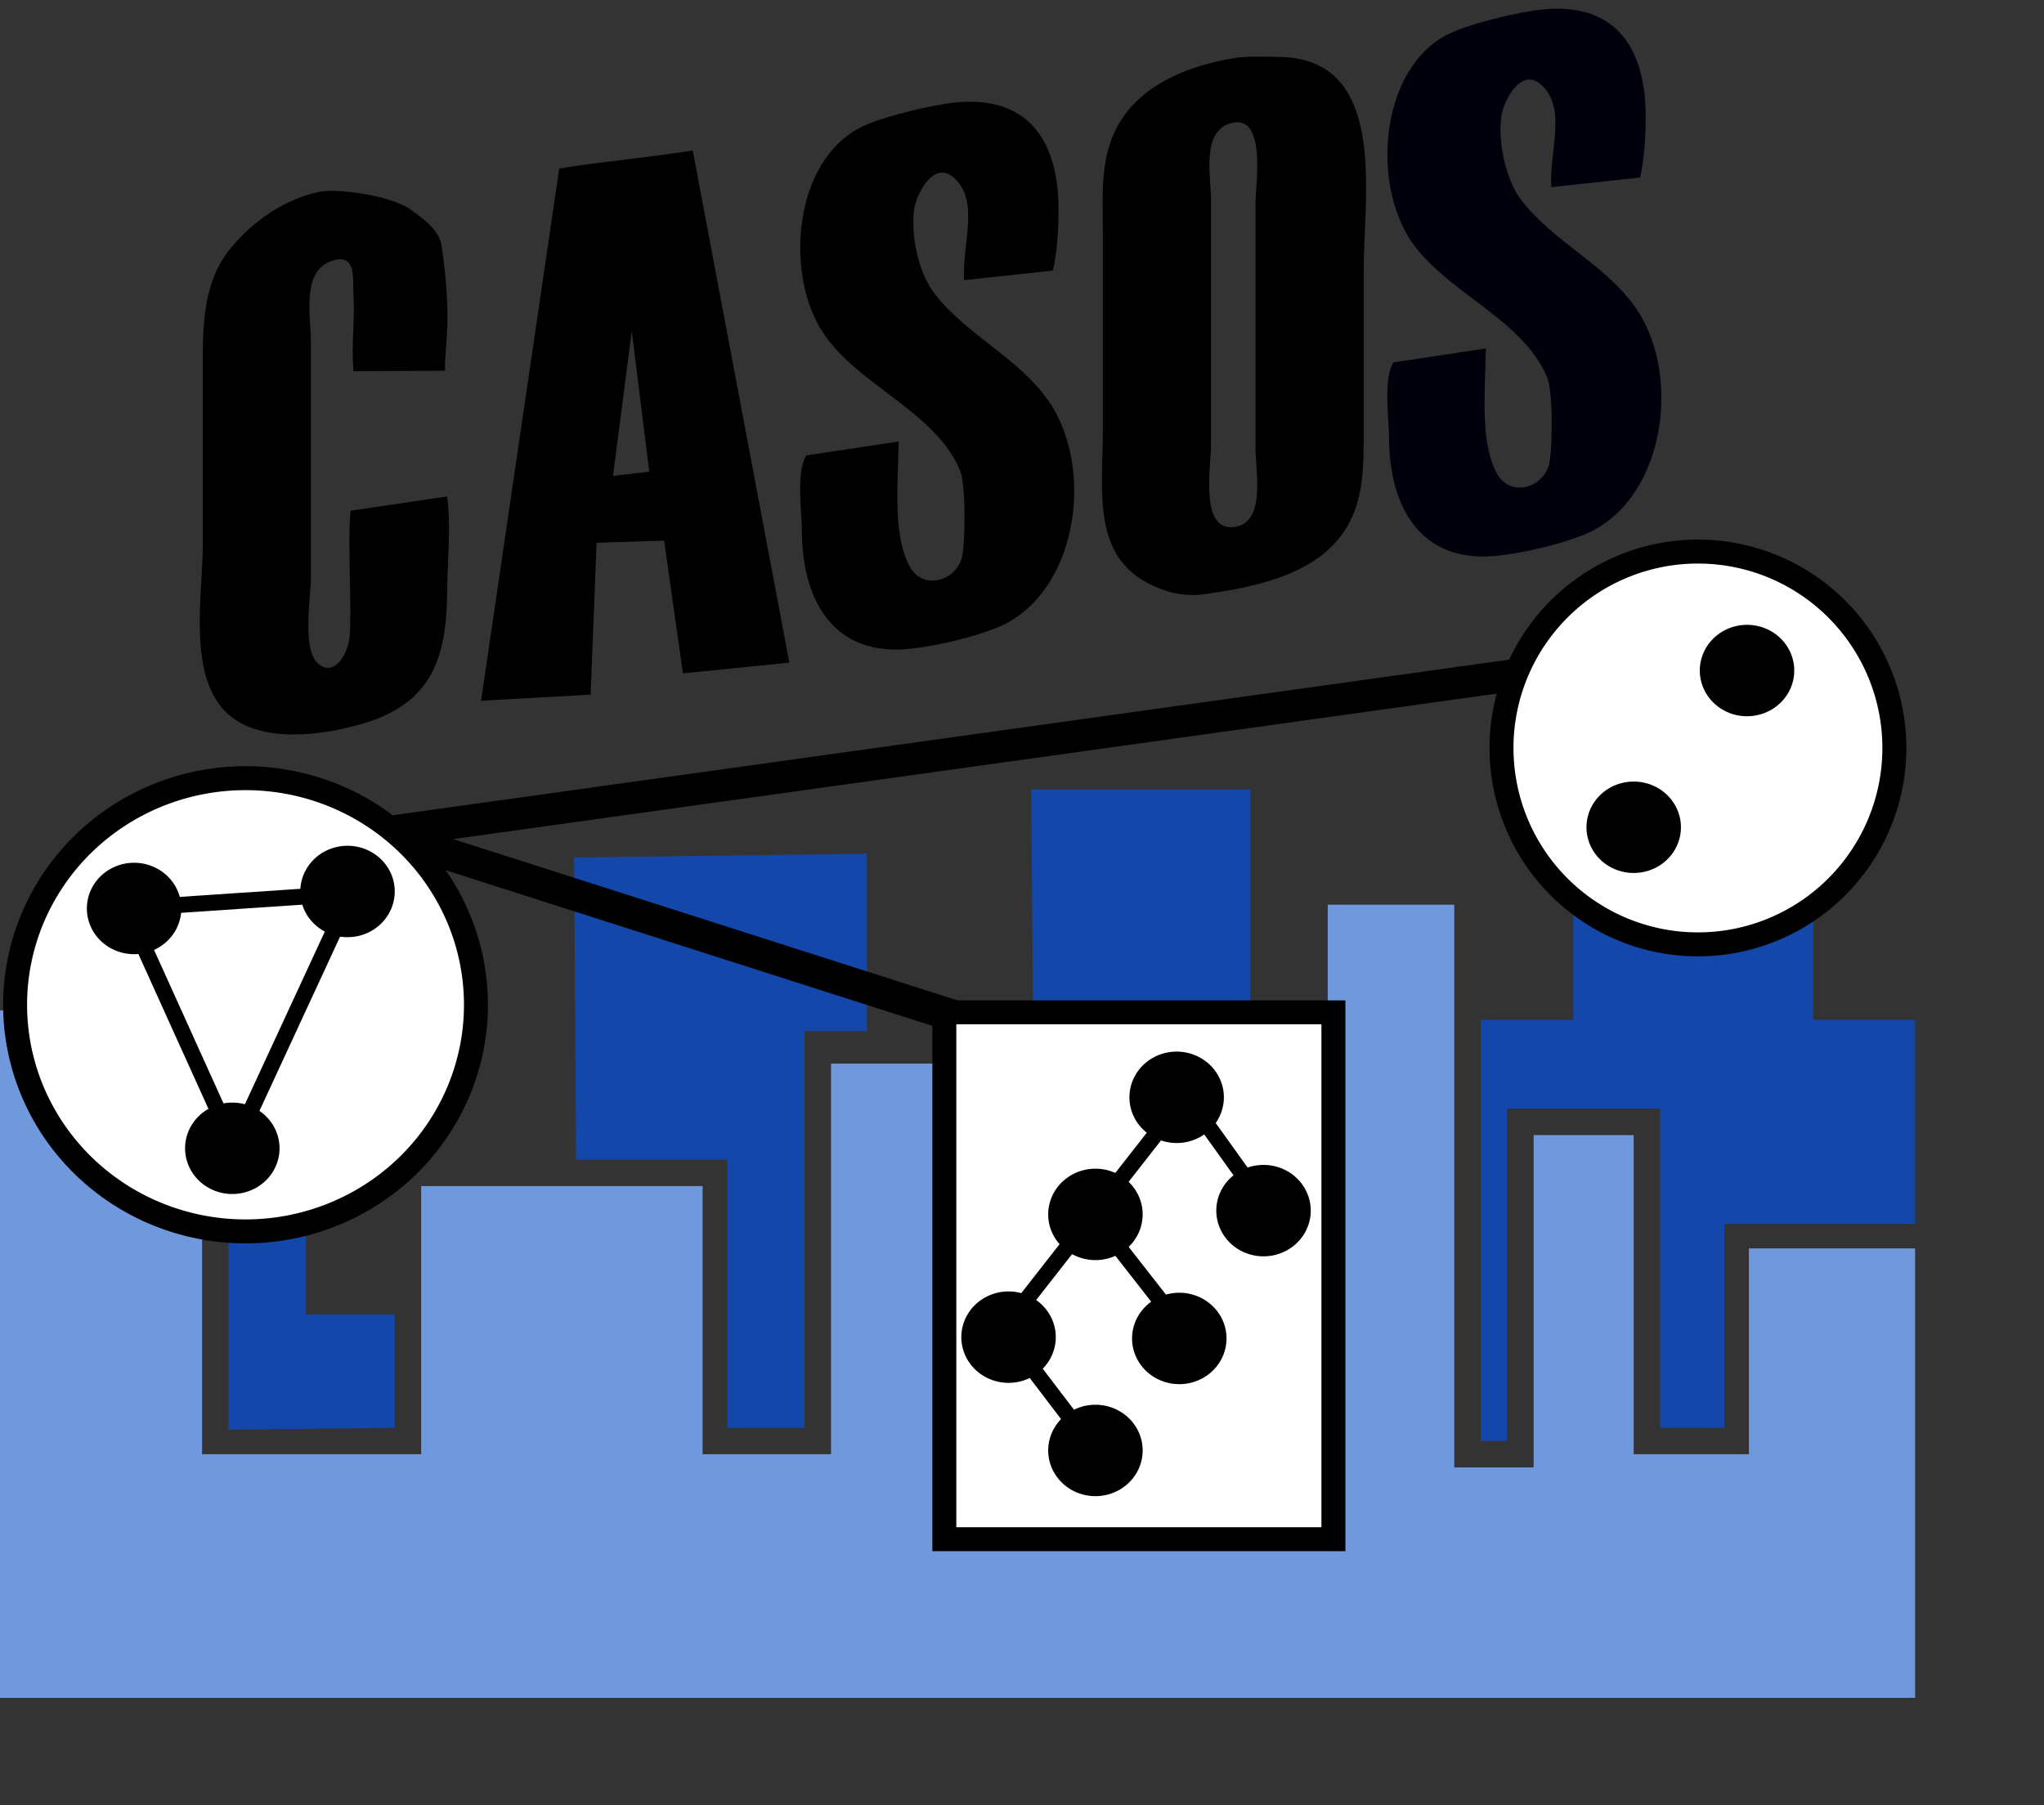 <?xml version="1.0" encoding="UTF-8" standalone="no"?>
<!DOCTYPE svg PUBLIC "-//W3C//DTD SVG 20010904//EN"
"http://www.w3.org/TR/2001/REC-SVG-20010904/DTD/svg10.dtd">
<!-- Created with Inkscape (http://www.inkscape.org/) -->
<svg
   id="svg1"
   sodipodi:version="0.32"
   inkscape:version="0.38.1"
   width="240pt"
   height="212pt"
   sodipodi:docbase="/home/patrick/Documents/graphics"
   sodipodi:docname="casosLogo.svgz"
   xmlns="http://www.w3.org/2000/svg"
   xmlns:inkscape="http://www.inkscape.org/namespaces/inkscape"
   xmlns:sodipodi="http://sodipodi.sourceforge.net/DTD/sodipodi-0.dtd"
   xmlns:xlink="http://www.w3.org/1999/xlink">
  <rect width="100%" height="100%" fill="#333333" stroke="none"/>
  <defs
     id="defs34" />
  <sodipodi:namedview
     id="base"
     pagecolor="#ffffff"
     bordercolor="#666666"
     borderopacity="1.0"
     inkscape:pageopacity="0.0"
     inkscape:pageshadow="2"
     inkscape:zoom="3.4732669"
     inkscape:cx="95.878131"
     inkscape:cy="167.43407"
     inkscape:window-width="953"
     inkscape:window-height="844"
     inkscape:window-x="0"
     inkscape:window-y="25" />
  <path
     style="fill:#7099dd;fill-rule:evenodd;stroke:none;stroke-opacity:1;stroke-width:1pt;stroke-linejoin:miter;stroke-linecap:butt;fill-opacity:1;"
     d="M 0,158.215 L 31.638,157.623 L 31.638,227.7 L 65.937,227.7 L 65.937,185.713 L 109.994,185.713 L 109.994,227.7 L 130.101,227.7 L 130.101,166.535 L 207.866,166.535 L 207.866,141.656 L 227.676,141.656 L 227.676,229.77 L 240.095,229.77 L 240.095,177.73 L 255.766,177.73 L 255.766,227.7 L 273.803,227.7 L 273.803,195.471 L 299.823,195.471 L 299.823,265.844 L -0.296,265.844 L 0,158.215 z "
     id="bottomBuildings" />
  <path
     style="fill:#1347aa;fill-opacity:1;fill-rule:evenodd;stroke:none;stroke-width:1pt;"
     d="M 35.778,223.856 L 35.778,185.713 L 47.901,185.713 L 47.901,205.82 L 61.798,205.82 L 61.798,223.561 L 35.778,223.856 z "
     id="path880" />
  <path
     style="fill:#1347aa;fill-opacity:1;fill-rule:evenodd;stroke:none;stroke-width:1pt;"
     d="M 89.888,134.264 L 90.184,181.574 L 113.838,181.574 L 113.838,223.561 L 125.961,223.561 L 125.961,161.467 L 135.719,161.467 L 135.719,133.673 L 89.888,134.264 z "
     id="path881" />
  <path
     style="fill:#1347aa;fill-opacity:1;fill-rule:evenodd;stroke:none;stroke-width:1pt;"
     d="M 161.443,123.62 L 161.739,159.693 L 195.743,159.693 L 195.743,123.62 L 161.443,123.62 z "
     id="path882" />
  <path
     style="fill:#1347aa;fill-opacity:1;fill-rule:evenodd;stroke:none;stroke-width:1pt;stroke-opacity:1;"
     d="M 231.816,159.693 L 231.816,225.631 L 235.956,225.631 L 235.956,173.59 L 259.906,173.59 L 259.906,223.561 L 269.959,223.561 L 269.959,191.627 L 299.823,191.627 L 299.823,159.693 L 283.856,159.693 L 283.856,137.812 L 246.305,137.812 L 246.305,159.693 L 231.816,159.693 z "
     id="path886" />
  <path
     style="fill:none;fill-rule:evenodd;stroke:black;stroke-opacity:1;stroke-width:5;stroke-linejoin:miter;stroke-linecap:butt;fill-opacity:0.75;stroke-dasharray:none;"
     d="M 154.938,160.876 L 59.728,130.42 L 244.235,104.696"
     id="path965"
     sodipodi:nodetypes="ccc" />
  <path
     sodipodi:type="arc"
     style="fill:#ffffff;fill-opacity:1;fill-rule:evenodd;stroke:#000000;stroke-width:3.75;stroke-dasharray:none;"
     id="path971"
     sodipodi:cx="265.81964"
     sodipodi:cy="117.11462"
     sodipodi:rx="30.751106"
     sodipodi:ry="30.751106"
     d="M 296.571 117.115 A 30.751 30.751 0 1 0 235.069,117.115 A 30.751 30.751 0 1 0 296.571 117.115 z" />
  <g
     id="rightNodes">
    <path
       sodipodi:type="arc"
       style="fill:#000000;fill-opacity:1;fill-rule:evenodd;stroke:#000000;stroke-width:1pt;"
       id="path903"
       sodipodi:cx="-31.638157"
       sodipodi:cy="81.928261"
       sodipodi:rx="8.5748272"
       sodipodi:ry="8.2791433"
       d="M -23.063 81.928 A 8.575 8.279 0 1 0 -40.213,81.928 A 8.575 8.279 0 1 0 -23.063 81.928 z"
       transform="matrix(0.8,0,0,0.8,281.077,63.991)" />
    <path
       sodipodi:type="arc"
       style="fill:#000000;fill-opacity:1;fill-rule:evenodd;stroke:#000000;stroke-width:1pt;"
       id="path904"
       sodipodi:cx="-31.638157"
       sodipodi:cy="81.928261"
       sodipodi:rx="8.5748272"
       sodipodi:ry="8.2791433"
       d="M -23.063 81.928 A 8.575 8.279 0 1 0 -40.213,81.928 A 8.575 8.279 0 1 0 -23.063 81.928 z"
       transform="matrix(0.8,0,0,0.8,298.818,39.449)" />
  </g>
  <rect
     style="fill:#ffffff;fill-opacity:1;fill-rule:evenodd;stroke:#000000;stroke-width:3.75;stroke-dasharray:none;"
     id="rect972"
     width="60.911"
     height="82.496"
     x="147.842"
     y="158.51" />
  <g
     id="bottomNodes"
     transform="">
    <path
       style="fill:none;fill-opacity:0.75;fill-rule:evenodd;stroke:#000000;stroke-width:2.5;"
       d="M 171.201,226.813 L 157.008,208.185 L 185.689,171.52 L 198.404,189.261"
       id="path909" />
    <path
       sodipodi:type="arc"
       style="fill-rule:evenodd;stroke:#000000;stroke-width:1pt;"
       id="path896"
       sodipodi:cx="-31.638157"
       sodipodi:cy="81.928261"
       sodipodi:rx="8.5748272"
       sodipodi:ry="8.2791433"
       d="M -23.063 81.928 A 8.575 8.279 0 1 0 -40.213,81.928 A 8.575 8.279 0 1 0 -23.063 81.928 z"
       transform="matrix(0.8,0,0,0.8,209.935,144.03)" />
    <path
       sodipodi:type="arc"
       style="fill-rule:evenodd;stroke:#000000;stroke-width:1pt;"
       id="path897"
       sodipodi:cx="-31.638157"
       sodipodi:cy="81.928261"
       sodipodi:rx="8.5748272"
       sodipodi:ry="8.2791433"
       d="M -23.063 81.928 A 8.575 8.279 0 1 0 -40.213,81.928 A 8.575 8.279 0 1 0 -23.063 81.928 z"
       transform="matrix(0.8,0,0,0.8,223.123,124.015)" />
    <path
       sodipodi:type="arc"
       style="fill-rule:evenodd;stroke:#000000;stroke-width:1pt;"
       id="path898"
       sodipodi:cx="-31.638157"
       sodipodi:cy="81.928261"
       sodipodi:rx="8.5748272"
       sodipodi:ry="8.2791433"
       d="M -23.063 81.928 A 8.575 8.279 0 1 0 -40.213,81.928 A 8.575 8.279 0 1 0 -23.063 81.928 z"
       transform="matrix(0.8,0,0,0.8,196.806,124.606)" />
    <path
       sodipodi:type="arc"
       style="fill-rule:evenodd;stroke:#000000;stroke-width:1pt;"
       id="path900"
       sodipodi:cx="-31.638157"
       sodipodi:cy="81.928261"
       sodipodi:rx="8.5748272"
       sodipodi:ry="8.2791433"
       d="M -23.063 81.928 A 8.575 8.279 0 1 0 -40.213,81.928 A 8.575 8.279 0 1 0 -23.063 81.928 z"
       transform="matrix(0.8,0,0,0.8,209.522,106.273)" />
    <path
       sodipodi:type="arc"
       style="fill-rule:evenodd;stroke:#000000;stroke-width:1pt;"
       id="path901"
       sodipodi:cx="-31.638157"
       sodipodi:cy="81.928261"
       sodipodi:rx="8.5748272"
       sodipodi:ry="8.2791433"
       d="M -23.063 81.928 A 8.575 8.279 0 1 0 -40.213,81.928 A 8.575 8.279 0 1 0 -23.063 81.928 z"
       transform="matrix(0.8,0,0,0.8,196.807,161.566)" />
    <path
       sodipodi:type="arc"
       style="fill-rule:evenodd;stroke:#000000;stroke-width:1pt;"
       id="path902"
       sodipodi:cx="-31.638157"
       sodipodi:cy="81.928261"
       sodipodi:rx="8.5748272"
       sodipodi:ry="8.2791433"
       d="M -23.063 81.928 A 8.575 8.279 0 1 0 -40.213,81.928 A 8.575 8.279 0 1 0 -23.063 81.928 z"
       transform="matrix(0.8,0,0,0.8,183.206,143.825)" />
    <path
       style="fill:none;fill-opacity:0.75;fill-rule:evenodd;stroke:#000000;stroke-width:2.5;"
       d="M 185.689,208.777 L 170.905,189.853 L 170.905,189.853 L 170.905,189.853"
       id="path913" />
  </g>
  <path
     sodipodi:type="arc"
     style="fill:#ffffff;fill-opacity:1;fill-rule:evenodd;stroke:#000000;stroke-width:3.75;stroke-dasharray:none;"
     id="path970"
     sodipodi:cx="37.847515"
     sodipodi:cy="156.14487"
     sodipodi:rx="36.073414"
     sodipodi:ry="35.482044"
     d="M 73.921 156.145 A 36.073 35.482 0 1 0 1.774,156.145 A 36.073 35.482 0 1 0 73.921 156.145 z"
     transform="translate(0.591,1.183)" />
  <g
     id="leftNodes">
    <path
       sodipodi:type="arc"
       style="fill:#000000;fill-opacity:1;fill-rule:evenodd;stroke:#000000;stroke-width:1pt;"
       id="path905"
       sodipodi:cx="-31.638157"
       sodipodi:cy="81.928261"
       sodipodi:rx="8.5748272"
       sodipodi:ry="8.2791433"
       d="M -23.063 81.928 A 8.575 8.279 0 1 0 -40.213,81.928 A 8.575 8.279 0 1 0 -23.063 81.928 z"
       transform="matrix(0.8,0,0,0.8,79.716,74.044)" />
    <path
       sodipodi:type="arc"
       style="fill:#000000;fill-opacity:1;fill-rule:evenodd;stroke:#000000;stroke-width:1pt;"
       id="path906"
       sodipodi:cx="-31.638157"
       sodipodi:cy="81.928261"
       sodipodi:rx="8.5748272"
       sodipodi:ry="8.2791433"
       d="M -23.063 81.928 A 8.575 8.279 0 1 0 -40.213,81.928 A 8.575 8.279 0 1 0 -23.063 81.928 z"
       transform="matrix(0.8,0,0,0.8,46.304,76.705)" />
    <path
       sodipodi:type="arc"
       style="fill:#000000;fill-opacity:1;fill-rule:evenodd;stroke:#000000;stroke-width:1pt;"
       id="path908"
       sodipodi:cx="-31.638157"
       sodipodi:cy="81.928261"
       sodipodi:rx="8.5748272"
       sodipodi:ry="8.2791433"
       d="M -23.063 81.928 A 8.575 8.279 0 1 0 -40.213,81.928 A 8.575 8.279 0 1 0 -23.063 81.928 z"
       transform="matrix(0.8,0,0,0.8,61.68,114.257)" />
    <path
       style="fill:none;fill-rule:evenodd;stroke:black;stroke-opacity:1;stroke-width:2.5;stroke-linejoin:miter;stroke-linecap:butt;fill-opacity:0.75;stroke-dasharray:none;"
       d="M 54.997,139.882 L 19.811,142.248 L 36.665,179.504 L 54.997,139.882 z "
       id="path914" />
  </g>
  <path
     style="fill:#000000;fill-opacity:1;"
     d="M 147.676,16.301 C 144.176,16.89 137.699,18.394 134.565,20.035 C 124.502,25.306 122.902,41.997 128.386,51.355 C 133.477,60.041 146.466,64.221 150.317,73.727 C 151.271,76.082 151.139,85.906 150.477,87.68 C 149.148,91.235 144.326,92.274 142.399,88.657 C 139.794,83.77 140.56,76.169 140.69,69.13 L 126.248,71.306 C 124.58,73.744 125.544,80.339 125.544,83.14 C 125.544,93.482 130.175,103.074 142.808,101.546 C 147.049,101.033 151.771,99.934 155.758,98.41 C 168.64,93.487 171.596,73.53 164.173,62.806 C 159.391,55.898 151.125,52.393 146.155,45.771 C 143.795,42.626 142.57,36.807 143.109,32.857 C 143.445,30.393 146.122,25.139 149.213,27.722 C 153.511,31.312 150.565,38.315 150.928,43.869 L 164.841,42.362 C 165.578,39.246 165.719,35.057 165.719,32.857 C 165.719,20.635 159.758,14.269 147.676,16.301 z "
     id="letterS"
     sodipodi:nodetypes="ccccccccccccccccccc" />
  <path
     style="fill:#000000;fill-opacity:1;"
     d="M 98.15,58.936 C 87.209,60.999 76.73,68.1 69.529,77.039 C 61.009,87.617 61,101.212 61,114 L 61,170 C 61,185.08 56.434,209.443 67.418,221.696 C 77.667,233.129 99.127,229.975 112,226.012 C 135,218.93 137.891,202.839 137.891,181.665 C 137.891,176.782 139.133,163.13 137.793,154.793 L 107.439,159.291 C 106.498,169.61 107.925,190.094 107.166,198.783 C 106.694,204.196 102.487,211.738 97.318,207.397 C 92.067,202.987 95,186.323 95,180 L 95,106 C 95,98.326 92.022,84.531 101.004,80.958 C 108.415,78.009 108.294,84.386 108.302,89.214 C 108.945,101.214 107.65,105.329 108.363,115.414 L 137.187,115.265 C 136.846,107.683 139.661,100.437 136.105,76.125 C 135.528,72.184 132.81,69.024 125.843,64.255 C 118.999,59.88 102.987,58.023 98.15,58.936 z "
     id="letterC"
     sodipodi:nodetypes="cccccccccccccccccssc"
     transform="matrix(0.498,0,0,0.498,1.366,0.646)" />
  <path
     style="fill:#000000;fill-opacity:1;"
     d="M 224.914,-193.177 C 212.102,-191.563 197.142,-190.602 184.33,-188.988 L 160.574,-65.713 L 193.875,-67.125 L 195.685,-102.305 L 216.207,-102.792 L 221.942,-72.058 L 254.281,-74.531 L 224.914,-193.177 z M 206.379,-151.342 L 211.708,-118.766 L 200.673,-117.78 L 206.379,-151.342 z "
     id="letterA"
     transform="matrix(0.515,0,0,0.676,-7.379,154.139)"
     sodipodi:nodetypes="ccccccccccccc" />
  <path
     style="fill:#000000;fill-opacity:1;"
     d="M 196.555,8.862 C 195.385,8.871 194.222,8.924 193.082,9.116 C 186.446,10.232 179.222,12.937 175.472,18.869 C 172.105,24.196 172.658,30.295 172.658,36.307 L 172.658,67.214 C 172.658,77.727 170.575,88.636 182.613,92.526 C 184.528,93.145 186.593,93.315 188.595,93.033 C 195.075,92.122 202.961,90.642 207.973,86.045 C 213.613,80.874 213.489,74.216 213.489,67.214 L 213.489,42.282 C 213.489,30.504 217.426,8.988 200.045,8.905 C 198.893,8.899 197.725,8.854 196.555,8.862 z M 193.082,19.207 C 198.259,18.247 196.555,28.853 196.555,31.831 L 196.555,70.212 C 196.555,73.676 198.175,81.506 193.564,82.456 C 187.702,83.664 189.592,73.1 189.592,69.705 L 189.592,31.325 C 189.592,27.513 187.963,20.156 193.082,19.207 z "
     id="letterO" />
  <path
     style="fill:#00000c;fill-opacity:1;"
     d="M 239.604,1.734 C 236.104,2.323 229.627,3.826 226.493,5.468 C 216.43,10.738 214.83,27.43 220.314,36.787 C 225.404,45.474 238.394,49.654 242.244,59.159 C 243.198,61.514 243.067,71.339 242.404,73.113 C 241.075,76.668 236.254,77.706 234.326,74.09 C 231.722,69.202 232.487,61.602 232.618,54.563 L 218.176,56.739 C 216.507,59.176 217.471,65.772 217.471,68.573 C 217.471,78.914 222.103,88.507 234.735,86.979 C 238.976,86.465 243.699,85.367 247.685,83.843 C 260.567,78.919 263.523,58.963 256.1,48.239 C 251.319,41.331 243.053,37.825 238.083,31.204 C 235.722,28.059 234.497,22.24 235.036,18.29 C 235.373,15.825 238.05,10.572 241.141,13.154 C 245.438,16.744 242.492,23.747 242.856,29.302 L 256.769,27.795 C 257.506,24.678 257.646,20.49 257.646,18.29 C 257.646,6.068 251.686,-0.298 239.604,1.734 z "
     id="letterS2"
     sodipodi:nodetypes="ccccccccccccccccccc" />
</svg>
